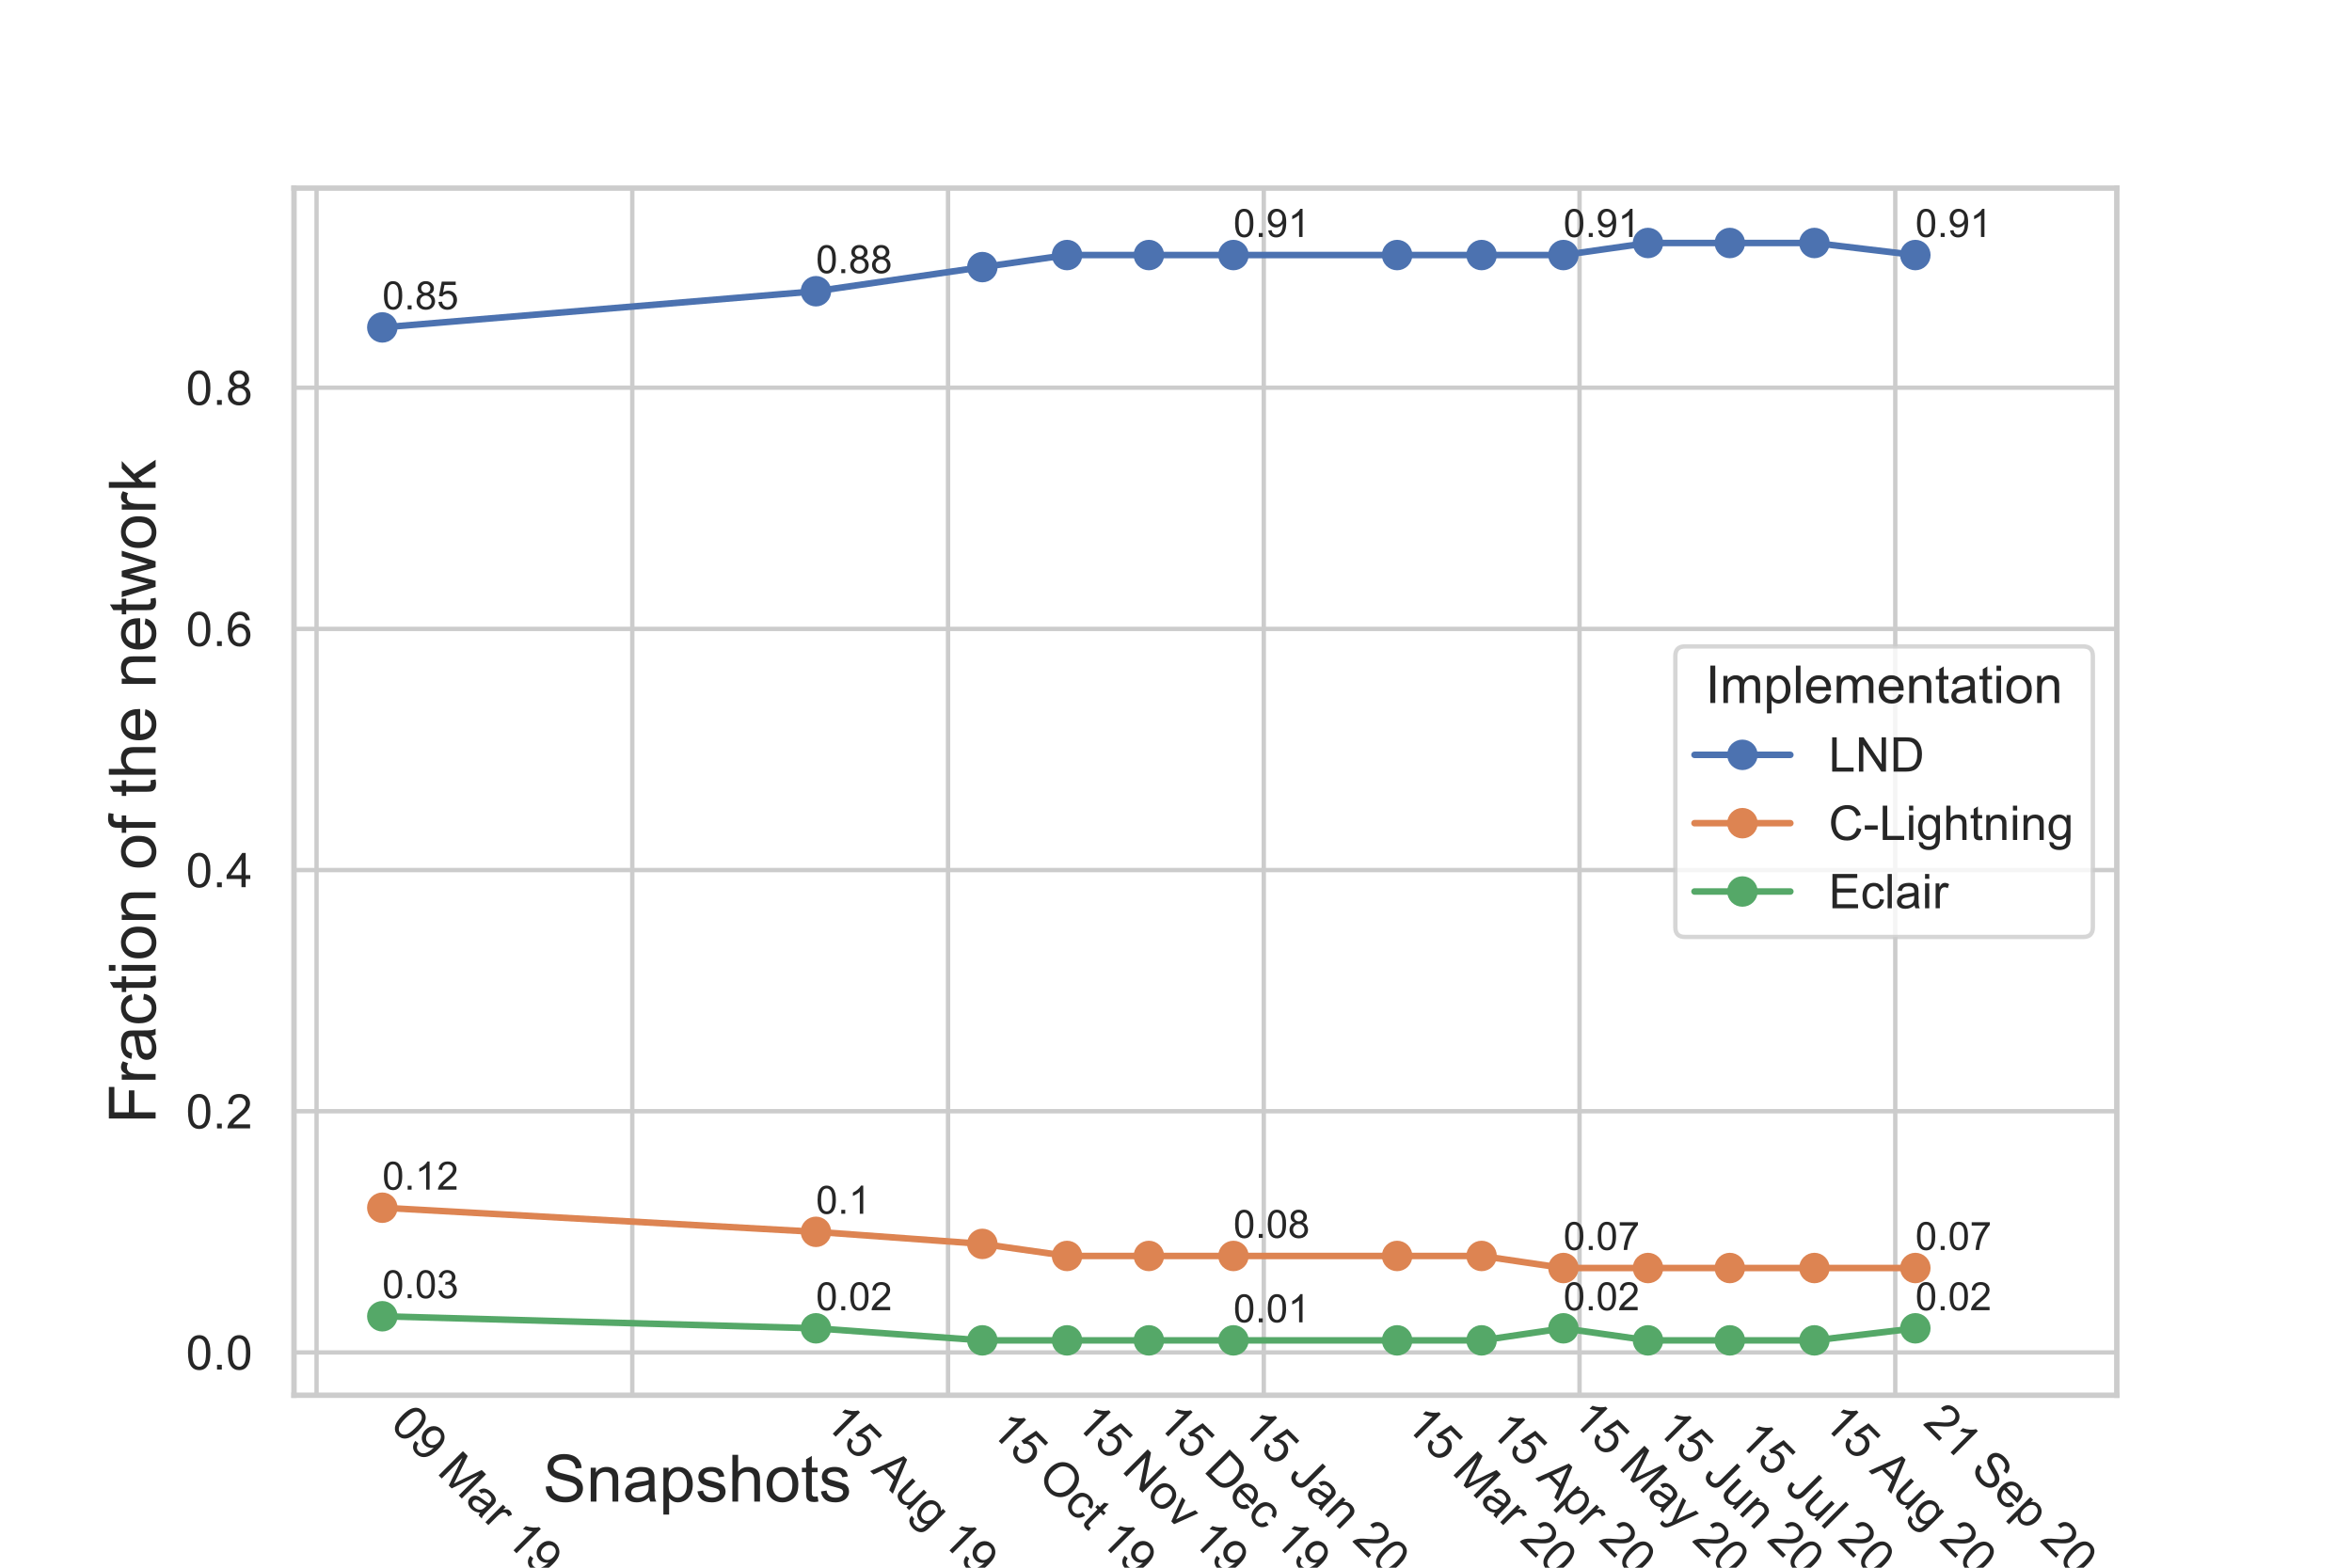 <?xml version="1.0" encoding="utf-8" standalone="no"?>
<!DOCTYPE svg PUBLIC "-//W3C//DTD SVG 1.1//EN"
  "http://www.w3.org/Graphics/SVG/1.1/DTD/svg11.dtd">
<!-- Created with matplotlib (https://matplotlib.org/) -->
<svg height="360pt" version="1.1" viewBox="0 0 540 360" width="540pt" xmlns="http://www.w3.org/2000/svg" xmlns:xlink="http://www.w3.org/1999/xlink">
 <defs>
  <style type="text/css">
*{stroke-linecap:butt;stroke-linejoin:round;white-space:pre;}
  </style>
 </defs>
 <g id="figure_1">
  <g id="patch_1">
   <path d="M 0 360 
L 540 360 
L 540 0 
L 0 0 
z
" style="fill:#ffffff;"/>
  </g>
  <g id="axes_1">
   <g id="patch_2">
    <path d="M 67.5 320.4 
L 486 320.4 
L 486 43.2 
L 67.5 43.2 
z
" style="fill:#ffffff;"/>
   </g>
   <g id="matplotlib.axis_1">
    <g id="xtick_1">
     <g id="line2d_1">
      <path clip-path="url(#pc3c0d8826e)" d="M 72.677 320.4 
L 72.677 43.2 
" style="fill:none;stroke:#cccccc;stroke-linecap:round;"/>
     </g>
    </g>
    <g id="xtick_2">
     <g id="line2d_2">
      <path clip-path="url(#pc3c0d8826e)" d="M 145.17 320.4 
L 145.17 43.2 
" style="fill:none;stroke:#cccccc;stroke-linecap:round;"/>
     </g>
    </g>
    <g id="xtick_3">
     <g id="line2d_3">
      <path clip-path="url(#pc3c0d8826e)" d="M 217.662 320.4 
L 217.662 43.2 
" style="fill:none;stroke:#cccccc;stroke-linecap:round;"/>
     </g>
    </g>
    <g id="xtick_4">
     <g id="line2d_4">
      <path clip-path="url(#pc3c0d8826e)" d="M 290.154 320.4 
L 290.154 43.2 
" style="fill:none;stroke:#cccccc;stroke-linecap:round;"/>
     </g>
    </g>
    <g id="xtick_5">
     <g id="line2d_5">
      <path clip-path="url(#pc3c0d8826e)" d="M 362.647 320.4 
L 362.647 43.2 
" style="fill:none;stroke:#cccccc;stroke-linecap:round;"/>
     </g>
    </g>
    <g id="xtick_6">
     <g id="line2d_6">
      <path clip-path="url(#pc3c0d8826e)" d="M 435.139 320.4 
L 435.139 43.2 
" style="fill:none;stroke:#cccccc;stroke-linecap:round;"/>
     </g>
    </g>
    <g id="text_1">
     <!-- Snapshots                                                         -->
     <defs>
      <path d="M 4.5 23 
L 13.422 23.781 
Q 14.062 18.406 16.375 14.969 
Q 18.703 11.531 23.578 9.406 
Q 28.469 7.281 34.578 7.281 
Q 39.984 7.281 44.141 8.891 
Q 48.297 10.5 50.312 13.297 
Q 52.344 16.109 52.344 19.438 
Q 52.344 22.797 50.391 25.312 
Q 48.438 27.828 43.953 29.547 
Q 41.062 30.672 31.203 33.031 
Q 21.344 35.406 17.391 37.5 
Q 12.25 40.188 9.734 44.156 
Q 7.234 48.141 7.234 53.078 
Q 7.234 58.5 10.297 63.203 
Q 13.375 67.922 19.281 70.359 
Q 25.203 72.797 32.422 72.797 
Q 40.375 72.797 46.453 70.234 
Q 52.547 67.672 55.812 62.688 
Q 59.078 57.719 59.328 51.422 
L 50.25 50.734 
Q 49.516 57.516 45.281 60.984 
Q 41.062 64.453 32.812 64.453 
Q 24.219 64.453 20.281 61.297 
Q 16.359 58.156 16.359 53.719 
Q 16.359 49.859 19.141 47.359 
Q 21.875 44.875 33.422 42.266 
Q 44.969 39.656 49.266 37.703 
Q 55.516 34.812 58.484 30.391 
Q 61.469 25.984 61.469 20.219 
Q 61.469 14.5 58.203 9.438 
Q 54.938 4.391 48.797 1.578 
Q 42.672 -1.219 35.016 -1.219 
Q 25.297 -1.219 18.719 1.609 
Q 12.156 4.438 8.422 10.125 
Q 4.688 15.828 4.5 23 
z
" id="ArialMT-83"/>
      <path d="M 6.594 0 
L 6.594 51.859 
L 14.5 51.859 
L 14.5 44.484 
Q 20.219 53.031 31 53.031 
Q 35.688 53.031 39.625 51.344 
Q 43.562 49.656 45.516 46.922 
Q 47.469 44.188 48.25 40.438 
Q 48.734 37.984 48.734 31.891 
L 48.734 0 
L 39.938 0 
L 39.938 31.547 
Q 39.938 36.922 38.906 39.578 
Q 37.891 42.234 35.281 43.812 
Q 32.672 45.406 29.156 45.406 
Q 23.531 45.406 19.453 41.844 
Q 15.375 38.281 15.375 28.328 
L 15.375 0 
z
" id="ArialMT-110"/>
      <path d="M 40.438 6.391 
Q 35.547 2.25 31.031 0.531 
Q 26.516 -1.172 21.344 -1.172 
Q 12.797 -1.172 8.203 3 
Q 3.609 7.172 3.609 13.672 
Q 3.609 17.484 5.344 20.625 
Q 7.078 23.781 9.891 25.688 
Q 12.703 27.594 16.219 28.562 
Q 18.797 29.25 24.031 29.891 
Q 34.672 31.156 39.703 32.906 
Q 39.75 34.719 39.75 35.203 
Q 39.75 40.578 37.25 42.781 
Q 33.891 45.75 27.25 45.75 
Q 21.047 45.75 18.094 43.578 
Q 15.141 41.406 13.719 35.891 
L 5.125 37.062 
Q 6.297 42.578 8.984 45.969 
Q 11.672 49.359 16.75 51.188 
Q 21.828 53.031 28.516 53.031 
Q 35.156 53.031 39.297 51.469 
Q 43.453 49.906 45.406 47.531 
Q 47.359 45.172 48.141 41.547 
Q 48.578 39.312 48.578 33.453 
L 48.578 21.734 
Q 48.578 9.469 49.141 6.219 
Q 49.703 2.984 51.375 0 
L 42.188 0 
Q 40.828 2.734 40.438 6.391 
z
M 39.703 26.031 
Q 34.906 24.078 25.344 22.703 
Q 19.922 21.922 17.672 20.938 
Q 15.438 19.969 14.203 18.094 
Q 12.984 16.219 12.984 13.922 
Q 12.984 10.406 15.641 8.062 
Q 18.312 5.719 23.438 5.719 
Q 28.516 5.719 32.469 7.938 
Q 36.422 10.156 38.281 14.016 
Q 39.703 17 39.703 22.797 
z
" id="ArialMT-97"/>
      <path d="M 6.594 -19.875 
L 6.594 51.859 
L 14.594 51.859 
L 14.594 45.125 
Q 17.438 49.078 21 51.047 
Q 24.562 53.031 29.641 53.031 
Q 36.281 53.031 41.359 49.609 
Q 46.438 46.188 49.016 39.953 
Q 51.609 33.734 51.609 26.312 
Q 51.609 18.359 48.75 11.984 
Q 45.906 5.609 40.453 2.219 
Q 35.016 -1.172 29 -1.172 
Q 24.609 -1.172 21.109 0.688 
Q 17.625 2.547 15.375 5.375 
L 15.375 -19.875 
z
M 14.547 25.641 
Q 14.547 15.625 18.594 10.844 
Q 22.656 6.062 28.422 6.062 
Q 34.281 6.062 38.453 11.016 
Q 42.625 15.969 42.625 26.375 
Q 42.625 36.281 38.547 41.203 
Q 34.469 46.141 28.812 46.141 
Q 23.188 46.141 18.859 40.891 
Q 14.547 35.641 14.547 25.641 
z
" id="ArialMT-112"/>
      <path d="M 3.078 15.484 
L 11.766 16.844 
Q 12.5 11.625 15.844 8.844 
Q 19.188 6.062 25.203 6.062 
Q 31.25 6.062 34.172 8.516 
Q 37.109 10.984 37.109 14.312 
Q 37.109 17.281 34.516 19 
Q 32.719 20.172 25.531 21.969 
Q 15.875 24.422 12.141 26.203 
Q 8.406 27.984 6.469 31.125 
Q 4.547 34.281 4.547 38.094 
Q 4.547 41.547 6.125 44.5 
Q 7.719 47.469 10.453 49.422 
Q 12.5 50.922 16.031 51.969 
Q 19.578 53.031 23.641 53.031 
Q 29.734 53.031 34.344 51.266 
Q 38.969 49.516 41.156 46.5 
Q 43.359 43.5 44.188 38.484 
L 35.594 37.312 
Q 35.016 41.312 32.203 43.547 
Q 29.391 45.797 24.266 45.797 
Q 18.219 45.797 15.625 43.797 
Q 13.031 41.797 13.031 39.109 
Q 13.031 37.406 14.109 36.031 
Q 15.188 34.625 17.484 33.688 
Q 18.797 33.203 25.25 31.453 
Q 34.578 28.953 38.25 27.359 
Q 41.938 25.781 44.031 22.75 
Q 46.141 19.734 46.141 15.234 
Q 46.141 10.844 43.578 6.953 
Q 41.016 3.078 36.172 0.953 
Q 31.344 -1.172 25.25 -1.172 
Q 15.141 -1.172 9.844 3.031 
Q 4.547 7.234 3.078 15.484 
z
" id="ArialMT-115"/>
      <path d="M 6.594 0 
L 6.594 71.578 
L 15.375 71.578 
L 15.375 45.906 
Q 21.531 53.031 30.906 53.031 
Q 36.672 53.031 40.922 50.75 
Q 45.172 48.484 47 44.484 
Q 48.828 40.484 48.828 32.859 
L 48.828 0 
L 40.047 0 
L 40.047 32.859 
Q 40.047 39.453 37.188 42.453 
Q 34.328 45.453 29.109 45.453 
Q 25.203 45.453 21.75 43.422 
Q 18.312 41.406 16.844 37.938 
Q 15.375 34.469 15.375 28.375 
L 15.375 0 
z
" id="ArialMT-104"/>
      <path d="M 3.328 25.922 
Q 3.328 40.328 11.328 47.266 
Q 18.016 53.031 27.641 53.031 
Q 38.328 53.031 45.109 46.016 
Q 51.906 39.016 51.906 26.656 
Q 51.906 16.656 48.906 10.906 
Q 45.906 5.172 40.156 2 
Q 34.422 -1.172 27.641 -1.172 
Q 16.75 -1.172 10.031 5.812 
Q 3.328 12.797 3.328 25.922 
z
M 12.359 25.922 
Q 12.359 15.969 16.703 11.016 
Q 21.047 6.062 27.641 6.062 
Q 34.188 6.062 38.531 11.031 
Q 42.875 16.016 42.875 26.219 
Q 42.875 35.844 38.5 40.797 
Q 34.125 45.75 27.641 45.75 
Q 21.047 45.75 16.703 40.812 
Q 12.359 35.891 12.359 25.922 
z
" id="ArialMT-111"/>
      <path d="M 25.781 7.859 
L 27.047 0.094 
Q 23.344 -0.688 20.406 -0.688 
Q 15.625 -0.688 12.984 0.828 
Q 10.359 2.344 9.281 4.812 
Q 8.203 7.281 8.203 15.188 
L 8.203 45.016 
L 1.766 45.016 
L 1.766 51.859 
L 8.203 51.859 
L 8.203 64.703 
L 16.938 69.969 
L 16.938 51.859 
L 25.781 51.859 
L 25.781 45.016 
L 16.938 45.016 
L 16.938 14.703 
Q 16.938 10.938 17.406 9.859 
Q 17.875 8.797 18.922 8.156 
Q 19.969 7.516 21.922 7.516 
Q 23.391 7.516 25.781 7.859 
z
" id="ArialMT-116"/>
      <path id="ArialMT-32"/>
     </defs>
     <g style="fill:#262626;" transform="translate(124.629 344.82)scale(0.15 -0.15)">
      <use xlink:href="#ArialMT-83"/>
      <use x="66.699" xlink:href="#ArialMT-110"/>
      <use x="122.314" xlink:href="#ArialMT-97"/>
      <use x="177.93" xlink:href="#ArialMT-112"/>
      <use x="233.545" xlink:href="#ArialMT-115"/>
      <use x="283.545" xlink:href="#ArialMT-104"/>
      <use x="339.16" xlink:href="#ArialMT-111"/>
      <use x="394.775" xlink:href="#ArialMT-116"/>
      <use x="422.559" xlink:href="#ArialMT-115"/>
      <use x="472.559" xlink:href="#ArialMT-32"/>
      <use x="500.342" xlink:href="#ArialMT-32"/>
      <use x="528.125" xlink:href="#ArialMT-32"/>
      <use x="555.908" xlink:href="#ArialMT-32"/>
      <use x="583.691" xlink:href="#ArialMT-32"/>
      <use x="611.475" xlink:href="#ArialMT-32"/>
      <use x="639.258" xlink:href="#ArialMT-32"/>
      <use x="667.041" xlink:href="#ArialMT-32"/>
      <use x="694.824" xlink:href="#ArialMT-32"/>
      <use x="722.607" xlink:href="#ArialMT-32"/>
      <use x="750.391" xlink:href="#ArialMT-32"/>
      <use x="778.174" xlink:href="#ArialMT-32"/>
      <use x="805.957" xlink:href="#ArialMT-32"/>
      <use x="833.74" xlink:href="#ArialMT-32"/>
      <use x="861.523" xlink:href="#ArialMT-32"/>
      <use x="889.307" xlink:href="#ArialMT-32"/>
      <use x="917.09" xlink:href="#ArialMT-32"/>
      <use x="944.873" xlink:href="#ArialMT-32"/>
      <use x="972.656" xlink:href="#ArialMT-32"/>
      <use x="1000.439" xlink:href="#ArialMT-32"/>
      <use x="1028.223" xlink:href="#ArialMT-32"/>
      <use x="1056.006" xlink:href="#ArialMT-32"/>
      <use x="1083.789" xlink:href="#ArialMT-32"/>
      <use x="1111.572" xlink:href="#ArialMT-32"/>
      <use x="1139.355" xlink:href="#ArialMT-32"/>
      <use x="1167.139" xlink:href="#ArialMT-32"/>
      <use x="1194.922" xlink:href="#ArialMT-32"/>
      <use x="1222.705" xlink:href="#ArialMT-32"/>
      <use x="1250.488" xlink:href="#ArialMT-32"/>
      <use x="1278.271" xlink:href="#ArialMT-32"/>
      <use x="1306.055" xlink:href="#ArialMT-32"/>
      <use x="1333.838" xlink:href="#ArialMT-32"/>
      <use x="1361.621" xlink:href="#ArialMT-32"/>
      <use x="1389.404" xlink:href="#ArialMT-32"/>
      <use x="1417.188" xlink:href="#ArialMT-32"/>
      <use x="1444.971" xlink:href="#ArialMT-32"/>
      <use x="1472.754" xlink:href="#ArialMT-32"/>
      <use x="1500.537" xlink:href="#ArialMT-32"/>
      <use x="1528.32" xlink:href="#ArialMT-32"/>
      <use x="1556.104" xlink:href="#ArialMT-32"/>
      <use x="1583.887" xlink:href="#ArialMT-32"/>
      <use x="1611.67" xlink:href="#ArialMT-32"/>
      <use x="1639.453" xlink:href="#ArialMT-32"/>
      <use x="1667.236" xlink:href="#ArialMT-32"/>
      <use x="1695.02" xlink:href="#ArialMT-32"/>
      <use x="1722.803" xlink:href="#ArialMT-32"/>
      <use x="1750.586" xlink:href="#ArialMT-32"/>
      <use x="1778.369" xlink:href="#ArialMT-32"/>
      <use x="1806.152" xlink:href="#ArialMT-32"/>
      <use x="1833.936" xlink:href="#ArialMT-32"/>
      <use x="1861.719" xlink:href="#ArialMT-32"/>
      <use x="1889.502" xlink:href="#ArialMT-32"/>
      <use x="1917.285" xlink:href="#ArialMT-32"/>
      <use x="1945.068" xlink:href="#ArialMT-32"/>
      <use x="1972.852" xlink:href="#ArialMT-32"/>
      <use x="2000.635" xlink:href="#ArialMT-32"/>
     </g>
    </g>
   </g>
   <g id="matplotlib.axis_2">
    <g id="ytick_1">
     <g id="line2d_7">
      <path clip-path="url(#pc3c0d8826e)" d="M 67.5 310.569 
L 486 310.569 
" style="fill:none;stroke:#cccccc;stroke-linecap:round;"/>
     </g>
     <g id="text_2">
      <!-- 0.0 -->
      <defs>
       <path d="M 4.156 35.297 
Q 4.156 48 6.766 55.734 
Q 9.375 63.484 14.516 67.672 
Q 19.672 71.875 27.484 71.875 
Q 33.25 71.875 37.594 69.547 
Q 41.938 67.234 44.766 62.859 
Q 47.609 58.5 49.219 52.219 
Q 50.828 45.953 50.828 35.297 
Q 50.828 22.703 48.234 14.969 
Q 45.656 7.234 40.5 3 
Q 35.359 -1.219 27.484 -1.219 
Q 17.141 -1.219 11.234 6.203 
Q 4.156 15.141 4.156 35.297 
z
M 13.188 35.297 
Q 13.188 17.672 17.312 11.828 
Q 21.438 6 27.484 6 
Q 33.547 6 37.672 11.859 
Q 41.797 17.719 41.797 35.297 
Q 41.797 52.984 37.672 58.781 
Q 33.547 64.594 27.391 64.594 
Q 21.344 64.594 17.719 59.469 
Q 13.188 52.938 13.188 35.297 
z
" id="ArialMT-48"/>
       <path d="M 9.078 0 
L 9.078 10.016 
L 19.094 10.016 
L 19.094 0 
z
" id="ArialMT-46"/>
      </defs>
      <g style="fill:#262626;" transform="translate(42.71 314.506)scale(0.11 -0.11)">
       <use xlink:href="#ArialMT-48"/>
       <use x="55.615" xlink:href="#ArialMT-46"/>
       <use x="83.398" xlink:href="#ArialMT-48"/>
      </g>
     </g>
    </g>
    <g id="ytick_2">
     <g id="line2d_8">
      <path clip-path="url(#pc3c0d8826e)" d="M 67.5 255.185 
L 486 255.185 
" style="fill:none;stroke:#cccccc;stroke-linecap:round;"/>
     </g>
     <g id="text_3">
      <!-- 0.2 -->
      <defs>
       <path d="M 50.344 8.453 
L 50.344 0 
L 3.031 0 
Q 2.938 3.172 4.047 6.109 
Q 5.859 10.938 9.828 15.625 
Q 13.812 20.312 21.344 26.469 
Q 33.016 36.031 37.109 41.625 
Q 41.219 47.219 41.219 52.203 
Q 41.219 57.422 37.469 61 
Q 33.734 64.594 27.734 64.594 
Q 21.391 64.594 17.578 60.781 
Q 13.766 56.984 13.719 50.25 
L 4.688 51.172 
Q 5.609 61.281 11.656 66.578 
Q 17.719 71.875 27.938 71.875 
Q 38.234 71.875 44.234 66.156 
Q 50.25 60.453 50.25 52 
Q 50.25 47.703 48.484 43.547 
Q 46.734 39.406 42.656 34.812 
Q 38.578 30.219 29.109 22.219 
Q 21.188 15.578 18.938 13.203 
Q 16.703 10.844 15.234 8.453 
z
" id="ArialMT-50"/>
      </defs>
      <g style="fill:#262626;" transform="translate(42.71 259.121)scale(0.11 -0.11)">
       <use xlink:href="#ArialMT-48"/>
       <use x="55.615" xlink:href="#ArialMT-46"/>
       <use x="83.398" xlink:href="#ArialMT-50"/>
      </g>
     </g>
    </g>
    <g id="ytick_3">
     <g id="line2d_9">
      <path clip-path="url(#pc3c0d8826e)" d="M 67.5 199.8 
L 486 199.8 
" style="fill:none;stroke:#cccccc;stroke-linecap:round;"/>
     </g>
     <g id="text_4">
      <!-- 0.4 -->
      <defs>
       <path d="M 32.328 0 
L 32.328 17.141 
L 1.266 17.141 
L 1.266 25.203 
L 33.938 71.578 
L 41.109 71.578 
L 41.109 25.203 
L 50.781 25.203 
L 50.781 17.141 
L 41.109 17.141 
L 41.109 0 
z
M 32.328 25.203 
L 32.328 57.469 
L 9.906 25.203 
z
" id="ArialMT-52"/>
      </defs>
      <g style="fill:#262626;" transform="translate(42.71 203.737)scale(0.11 -0.11)">
       <use xlink:href="#ArialMT-48"/>
       <use x="55.615" xlink:href="#ArialMT-46"/>
       <use x="83.398" xlink:href="#ArialMT-52"/>
      </g>
     </g>
    </g>
    <g id="ytick_4">
     <g id="line2d_10">
      <path clip-path="url(#pc3c0d8826e)" d="M 67.5 144.415 
L 486 144.415 
" style="fill:none;stroke:#cccccc;stroke-linecap:round;"/>
     </g>
     <g id="text_5">
      <!-- 0.6 -->
      <defs>
       <path d="M 49.75 54.047 
L 41.016 53.375 
Q 39.844 58.547 37.703 60.891 
Q 34.125 64.656 28.906 64.656 
Q 24.703 64.656 21.531 62.312 
Q 17.391 59.281 14.984 53.469 
Q 12.594 47.656 12.5 36.922 
Q 15.672 41.75 20.266 44.094 
Q 24.859 46.438 29.891 46.438 
Q 38.672 46.438 44.844 39.969 
Q 51.031 33.5 51.031 23.25 
Q 51.031 16.5 48.125 10.719 
Q 45.219 4.938 40.141 1.859 
Q 35.062 -1.219 28.609 -1.219 
Q 17.625 -1.219 10.688 6.859 
Q 3.766 14.938 3.766 33.5 
Q 3.766 54.25 11.422 63.672 
Q 18.109 71.875 29.438 71.875 
Q 37.891 71.875 43.281 67.141 
Q 48.688 62.406 49.75 54.047 
z
M 13.875 23.188 
Q 13.875 18.656 15.797 14.5 
Q 17.719 10.359 21.188 8.172 
Q 24.656 6 28.469 6 
Q 34.031 6 38.031 10.484 
Q 42.047 14.984 42.047 22.703 
Q 42.047 30.125 38.078 34.391 
Q 34.125 38.672 28.125 38.672 
Q 22.172 38.672 18.016 34.391 
Q 13.875 30.125 13.875 23.188 
z
" id="ArialMT-54"/>
      </defs>
      <g style="fill:#262626;" transform="translate(42.71 148.352)scale(0.11 -0.11)">
       <use xlink:href="#ArialMT-48"/>
       <use x="55.615" xlink:href="#ArialMT-46"/>
       <use x="83.398" xlink:href="#ArialMT-54"/>
      </g>
     </g>
    </g>
    <g id="ytick_5">
     <g id="line2d_11">
      <path clip-path="url(#pc3c0d8826e)" d="M 67.5 89.031 
L 486 89.031 
" style="fill:none;stroke:#cccccc;stroke-linecap:round;"/>
     </g>
     <g id="text_6">
      <!-- 0.8 -->
      <defs>
       <path d="M 17.672 38.812 
Q 12.203 40.828 9.562 44.531 
Q 6.938 48.25 6.938 53.422 
Q 6.938 61.234 12.547 66.547 
Q 18.172 71.875 27.484 71.875 
Q 36.859 71.875 42.578 66.422 
Q 48.297 60.984 48.297 53.172 
Q 48.297 48.188 45.672 44.5 
Q 43.062 40.828 37.75 38.812 
Q 44.344 36.672 47.781 31.875 
Q 51.219 27.094 51.219 20.453 
Q 51.219 11.281 44.719 5.031 
Q 38.234 -1.219 27.641 -1.219 
Q 17.047 -1.219 10.547 5.047 
Q 4.047 11.328 4.047 20.703 
Q 4.047 27.688 7.594 32.391 
Q 11.141 37.109 17.672 38.812 
z
M 15.922 53.719 
Q 15.922 48.641 19.188 45.406 
Q 22.469 42.188 27.688 42.188 
Q 32.766 42.188 36.016 45.375 
Q 39.266 48.578 39.266 53.219 
Q 39.266 58.062 35.906 61.359 
Q 32.562 64.656 27.594 64.656 
Q 22.562 64.656 19.234 61.422 
Q 15.922 58.203 15.922 53.719 
z
M 13.094 20.656 
Q 13.094 16.891 14.875 13.375 
Q 16.656 9.859 20.172 7.922 
Q 23.688 6 27.734 6 
Q 34.031 6 38.125 10.047 
Q 42.234 14.109 42.234 20.359 
Q 42.234 26.703 38.016 30.859 
Q 33.797 35.016 27.438 35.016 
Q 21.234 35.016 17.156 30.906 
Q 13.094 26.812 13.094 20.656 
z
" id="ArialMT-56"/>
      </defs>
      <g style="fill:#262626;" transform="translate(42.71 92.968)scale(0.11 -0.11)">
       <use xlink:href="#ArialMT-48"/>
       <use x="55.615" xlink:href="#ArialMT-46"/>
       <use x="83.398" xlink:href="#ArialMT-56"/>
      </g>
     </g>
    </g>
    <g id="text_7">
     <!-- Fraction of the network -->
     <defs>
      <path d="M 8.203 0 
L 8.203 71.578 
L 56.5 71.578 
L 56.5 63.141 
L 17.672 63.141 
L 17.672 40.969 
L 51.266 40.969 
L 51.266 32.516 
L 17.672 32.516 
L 17.672 0 
z
" id="ArialMT-70"/>
      <path d="M 6.5 0 
L 6.5 51.859 
L 14.406 51.859 
L 14.406 44 
Q 17.438 49.516 20 51.266 
Q 22.562 53.031 25.641 53.031 
Q 30.078 53.031 34.672 50.203 
L 31.641 42.047 
Q 28.422 43.953 25.203 43.953 
Q 22.312 43.953 20.016 42.219 
Q 17.719 40.484 16.75 37.406 
Q 15.281 32.719 15.281 27.156 
L 15.281 0 
z
" id="ArialMT-114"/>
      <path d="M 40.438 19 
L 49.078 17.875 
Q 47.656 8.938 41.812 3.875 
Q 35.984 -1.172 27.484 -1.172 
Q 16.844 -1.172 10.375 5.781 
Q 3.906 12.75 3.906 25.734 
Q 3.906 34.125 6.688 40.422 
Q 9.469 46.734 15.156 49.875 
Q 20.844 53.031 27.547 53.031 
Q 35.984 53.031 41.359 48.75 
Q 46.734 44.484 48.25 36.625 
L 39.703 35.297 
Q 38.484 40.531 35.375 43.156 
Q 32.281 45.797 27.875 45.797 
Q 21.234 45.797 17.078 41.031 
Q 12.938 36.281 12.938 25.984 
Q 12.938 15.531 16.938 10.797 
Q 20.953 6.062 27.391 6.062 
Q 32.562 6.062 36.031 9.234 
Q 39.5 12.406 40.438 19 
z
" id="ArialMT-99"/>
      <path d="M 6.641 61.469 
L 6.641 71.578 
L 15.438 71.578 
L 15.438 61.469 
z
M 6.641 0 
L 6.641 51.859 
L 15.438 51.859 
L 15.438 0 
z
" id="ArialMT-105"/>
      <path d="M 8.688 0 
L 8.688 45.016 
L 0.922 45.016 
L 0.922 51.859 
L 8.688 51.859 
L 8.688 57.375 
Q 8.688 62.594 9.625 65.141 
Q 10.891 68.562 14.078 70.672 
Q 17.281 72.797 23.047 72.797 
Q 26.766 72.797 31.25 71.922 
L 29.938 64.266 
Q 27.203 64.75 24.75 64.75 
Q 20.75 64.75 19.094 63.031 
Q 17.438 61.328 17.438 56.641 
L 17.438 51.859 
L 27.547 51.859 
L 27.547 45.016 
L 17.438 45.016 
L 17.438 0 
z
" id="ArialMT-102"/>
      <path d="M 42.094 16.703 
L 51.172 15.578 
Q 49.031 7.625 43.219 3.219 
Q 37.406 -1.172 28.375 -1.172 
Q 17 -1.172 10.328 5.828 
Q 3.656 12.844 3.656 25.484 
Q 3.656 38.578 10.391 45.797 
Q 17.141 53.031 27.875 53.031 
Q 38.281 53.031 44.875 45.953 
Q 51.469 38.875 51.469 26.031 
Q 51.469 25.25 51.422 23.688 
L 12.75 23.688 
Q 13.234 15.141 17.578 10.594 
Q 21.922 6.062 28.422 6.062 
Q 33.25 6.062 36.672 8.594 
Q 40.094 11.141 42.094 16.703 
z
M 13.234 30.906 
L 42.188 30.906 
Q 41.609 37.453 38.875 40.719 
Q 34.672 45.797 27.984 45.797 
Q 21.922 45.797 17.797 41.75 
Q 13.672 37.703 13.234 30.906 
z
" id="ArialMT-101"/>
      <path d="M 16.156 0 
L 0.297 51.859 
L 9.375 51.859 
L 17.625 21.922 
L 20.703 10.797 
Q 20.906 11.625 23.391 21.484 
L 31.641 51.859 
L 40.672 51.859 
L 48.438 21.781 
L 51.031 11.859 
L 54 21.875 
L 62.891 51.859 
L 71.438 51.859 
L 55.219 0 
L 46.094 0 
L 37.844 31.062 
L 35.844 39.891 
L 25.344 0 
z
" id="ArialMT-119"/>
      <path d="M 6.641 0 
L 6.641 71.578 
L 15.438 71.578 
L 15.438 30.766 
L 36.234 51.859 
L 47.609 51.859 
L 27.781 32.625 
L 49.609 0 
L 38.766 0 
L 21.625 26.516 
L 15.438 20.562 
L 15.438 0 
z
" id="ArialMT-107"/>
     </defs>
     <g style="fill:#262626;" transform="translate(35.729 258.08)rotate(-90)scale(0.15 -0.15)">
      <use xlink:href="#ArialMT-70"/>
      <use x="61.084" xlink:href="#ArialMT-114"/>
      <use x="94.385" xlink:href="#ArialMT-97"/>
      <use x="150" xlink:href="#ArialMT-99"/>
      <use x="200" xlink:href="#ArialMT-116"/>
      <use x="227.783" xlink:href="#ArialMT-105"/>
      <use x="250" xlink:href="#ArialMT-111"/>
      <use x="305.615" xlink:href="#ArialMT-110"/>
      <use x="361.23" xlink:href="#ArialMT-32"/>
      <use x="389.014" xlink:href="#ArialMT-111"/>
      <use x="444.629" xlink:href="#ArialMT-102"/>
      <use x="472.412" xlink:href="#ArialMT-32"/>
      <use x="500.195" xlink:href="#ArialMT-116"/>
      <use x="527.979" xlink:href="#ArialMT-104"/>
      <use x="583.594" xlink:href="#ArialMT-101"/>
      <use x="639.209" xlink:href="#ArialMT-32"/>
      <use x="666.992" xlink:href="#ArialMT-110"/>
      <use x="722.607" xlink:href="#ArialMT-101"/>
      <use x="778.223" xlink:href="#ArialMT-116"/>
      <use x="806.006" xlink:href="#ArialMT-119"/>
      <use x="878.223" xlink:href="#ArialMT-111"/>
      <use x="933.838" xlink:href="#ArialMT-114"/>
      <use x="967.139" xlink:href="#ArialMT-107"/>
     </g>
    </g>
   </g>
   <g id="line2d_12">
    <path clip-path="url(#pc3c0d8826e)" d="M 87.773 75.185 
L 187.334 66.877 
L 225.54 61.338 
L 244.983 58.569 
L 263.773 58.569 
L 283.189 58.569 
L 320.769 58.569 
L 340.16 58.569 
L 358.95 58.569 
L 378.366 55.8 
L 397.156 55.8 
L 416.572 55.8 
L 439.747 58.569 
" style="fill:none;stroke:#4c72b0;stroke-linecap:round;stroke-width:1.5;"/>
    <defs>
     <path d="M 0 3 
C 0.796 3 1.559 2.684 2.121 2.121 
C 2.684 1.559 3 0.796 3 0 
C 3 -0.796 2.684 -1.559 2.121 -2.121 
C 1.559 -2.684 0.796 -3 0 -3 
C -0.796 -3 -1.559 -2.684 -2.121 -2.121 
C -2.684 -1.559 -3 -0.796 -3 0 
C -3 0.796 -2.684 1.559 -2.121 2.121 
C -1.559 2.684 -0.796 3 0 3 
z
" id="mf9fa10dd32" style="stroke:#4c72b0;"/>
    </defs>
    <g clip-path="url(#pc3c0d8826e)">
     <use style="fill:#4c72b0;stroke:#4c72b0;" x="87.773" xlink:href="#mf9fa10dd32" y="75.185"/>
     <use style="fill:#4c72b0;stroke:#4c72b0;" x="187.334" xlink:href="#mf9fa10dd32" y="66.877"/>
     <use style="fill:#4c72b0;stroke:#4c72b0;" x="225.54" xlink:href="#mf9fa10dd32" y="61.338"/>
     <use style="fill:#4c72b0;stroke:#4c72b0;" x="244.983" xlink:href="#mf9fa10dd32" y="58.569"/>
     <use style="fill:#4c72b0;stroke:#4c72b0;" x="263.773" xlink:href="#mf9fa10dd32" y="58.569"/>
     <use style="fill:#4c72b0;stroke:#4c72b0;" x="283.189" xlink:href="#mf9fa10dd32" y="58.569"/>
     <use style="fill:#4c72b0;stroke:#4c72b0;" x="320.769" xlink:href="#mf9fa10dd32" y="58.569"/>
     <use style="fill:#4c72b0;stroke:#4c72b0;" x="340.16" xlink:href="#mf9fa10dd32" y="58.569"/>
     <use style="fill:#4c72b0;stroke:#4c72b0;" x="358.95" xlink:href="#mf9fa10dd32" y="58.569"/>
     <use style="fill:#4c72b0;stroke:#4c72b0;" x="378.366" xlink:href="#mf9fa10dd32" y="55.8"/>
     <use style="fill:#4c72b0;stroke:#4c72b0;" x="397.156" xlink:href="#mf9fa10dd32" y="55.8"/>
     <use style="fill:#4c72b0;stroke:#4c72b0;" x="416.572" xlink:href="#mf9fa10dd32" y="55.8"/>
     <use style="fill:#4c72b0;stroke:#4c72b0;" x="439.747" xlink:href="#mf9fa10dd32" y="58.569"/>
    </g>
   </g>
   <g id="line2d_13">
    <path clip-path="url(#pc3c0d8826e)" d="M 87.773 277.338 
L 187.334 282.877 
L 225.54 285.646 
L 244.983 288.415 
L 263.773 288.415 
L 283.189 288.415 
L 320.769 288.415 
L 340.16 288.415 
L 358.95 291.185 
L 378.366 291.185 
L 397.156 291.185 
L 416.572 291.185 
L 439.747 291.185 
" style="fill:none;stroke:#dd8452;stroke-linecap:round;stroke-width:1.5;"/>
    <defs>
     <path d="M 0 3 
C 0.796 3 1.559 2.684 2.121 2.121 
C 2.684 1.559 3 0.796 3 0 
C 3 -0.796 2.684 -1.559 2.121 -2.121 
C 1.559 -2.684 0.796 -3 0 -3 
C -0.796 -3 -1.559 -2.684 -2.121 -2.121 
C -2.684 -1.559 -3 -0.796 -3 0 
C -3 0.796 -2.684 1.559 -2.121 2.121 
C -1.559 2.684 -0.796 3 0 3 
z
" id="m4d0314f1f1" style="stroke:#dd8452;"/>
    </defs>
    <g clip-path="url(#pc3c0d8826e)">
     <use style="fill:#dd8452;stroke:#dd8452;" x="87.773" xlink:href="#m4d0314f1f1" y="277.338"/>
     <use style="fill:#dd8452;stroke:#dd8452;" x="187.334" xlink:href="#m4d0314f1f1" y="282.877"/>
     <use style="fill:#dd8452;stroke:#dd8452;" x="225.54" xlink:href="#m4d0314f1f1" y="285.646"/>
     <use style="fill:#dd8452;stroke:#dd8452;" x="244.983" xlink:href="#m4d0314f1f1" y="288.415"/>
     <use style="fill:#dd8452;stroke:#dd8452;" x="263.773" xlink:href="#m4d0314f1f1" y="288.415"/>
     <use style="fill:#dd8452;stroke:#dd8452;" x="283.189" xlink:href="#m4d0314f1f1" y="288.415"/>
     <use style="fill:#dd8452;stroke:#dd8452;" x="320.769" xlink:href="#m4d0314f1f1" y="288.415"/>
     <use style="fill:#dd8452;stroke:#dd8452;" x="340.16" xlink:href="#m4d0314f1f1" y="288.415"/>
     <use style="fill:#dd8452;stroke:#dd8452;" x="358.95" xlink:href="#m4d0314f1f1" y="291.185"/>
     <use style="fill:#dd8452;stroke:#dd8452;" x="378.366" xlink:href="#m4d0314f1f1" y="291.185"/>
     <use style="fill:#dd8452;stroke:#dd8452;" x="397.156" xlink:href="#m4d0314f1f1" y="291.185"/>
     <use style="fill:#dd8452;stroke:#dd8452;" x="416.572" xlink:href="#m4d0314f1f1" y="291.185"/>
     <use style="fill:#dd8452;stroke:#dd8452;" x="439.747" xlink:href="#m4d0314f1f1" y="291.185"/>
    </g>
   </g>
   <g id="line2d_14">
    <path clip-path="url(#pc3c0d8826e)" d="M 87.773 302.262 
L 187.334 305.031 
L 225.54 307.8 
L 244.983 307.8 
L 263.773 307.8 
L 283.189 307.8 
L 320.769 307.8 
L 340.16 307.8 
L 358.95 305.031 
L 378.366 307.8 
L 397.156 307.8 
L 416.572 307.8 
L 439.747 305.031 
" style="fill:none;stroke:#55a868;stroke-linecap:round;stroke-width:1.5;"/>
    <defs>
     <path d="M 0 3 
C 0.796 3 1.559 2.684 2.121 2.121 
C 2.684 1.559 3 0.796 3 0 
C 3 -0.796 2.684 -1.559 2.121 -2.121 
C 1.559 -2.684 0.796 -3 0 -3 
C -0.796 -3 -1.559 -2.684 -2.121 -2.121 
C -2.684 -1.559 -3 -0.796 -3 0 
C -3 0.796 -2.684 1.559 -2.121 2.121 
C -1.559 2.684 -0.796 3 0 3 
z
" id="mbaae4a6a21" style="stroke:#55a868;"/>
    </defs>
    <g clip-path="url(#pc3c0d8826e)">
     <use style="fill:#55a868;stroke:#55a868;" x="87.773" xlink:href="#mbaae4a6a21" y="302.262"/>
     <use style="fill:#55a868;stroke:#55a868;" x="187.334" xlink:href="#mbaae4a6a21" y="305.031"/>
     <use style="fill:#55a868;stroke:#55a868;" x="225.54" xlink:href="#mbaae4a6a21" y="307.8"/>
     <use style="fill:#55a868;stroke:#55a868;" x="244.983" xlink:href="#mbaae4a6a21" y="307.8"/>
     <use style="fill:#55a868;stroke:#55a868;" x="263.773" xlink:href="#mbaae4a6a21" y="307.8"/>
     <use style="fill:#55a868;stroke:#55a868;" x="283.189" xlink:href="#mbaae4a6a21" y="307.8"/>
     <use style="fill:#55a868;stroke:#55a868;" x="320.769" xlink:href="#mbaae4a6a21" y="307.8"/>
     <use style="fill:#55a868;stroke:#55a868;" x="340.16" xlink:href="#mbaae4a6a21" y="307.8"/>
     <use style="fill:#55a868;stroke:#55a868;" x="358.95" xlink:href="#mbaae4a6a21" y="305.031"/>
     <use style="fill:#55a868;stroke:#55a868;" x="378.366" xlink:href="#mbaae4a6a21" y="307.8"/>
     <use style="fill:#55a868;stroke:#55a868;" x="397.156" xlink:href="#mbaae4a6a21" y="307.8"/>
     <use style="fill:#55a868;stroke:#55a868;" x="416.572" xlink:href="#mbaae4a6a21" y="307.8"/>
     <use style="fill:#55a868;stroke:#55a868;" x="439.747" xlink:href="#mbaae4a6a21" y="305.031"/>
    </g>
   </g>
   <g id="patch_3">
    <path d="M 67.5 320.4 
L 67.5 43.2 
" style="fill:none;stroke:#cccccc;stroke-linecap:square;stroke-linejoin:miter;stroke-width:1.25;"/>
   </g>
   <g id="patch_4">
    <path d="M 486 320.4 
L 486 43.2 
" style="fill:none;stroke:#cccccc;stroke-linecap:square;stroke-linejoin:miter;stroke-width:1.25;"/>
   </g>
   <g id="patch_5">
    <path d="M 67.5 320.4 
L 486 320.4 
" style="fill:none;stroke:#cccccc;stroke-linecap:square;stroke-linejoin:miter;stroke-width:1.25;"/>
   </g>
   <g id="patch_6">
    <path d="M 67.5 43.2 
L 486 43.2 
" style="fill:none;stroke:#cccccc;stroke-linecap:square;stroke-linejoin:miter;stroke-width:1.25;"/>
   </g>
   <g id="text_8">
    <!-- 0.85 -->
    <defs>
     <path d="M 4.156 18.75 
L 13.375 19.531 
Q 14.406 12.797 18.141 9.391 
Q 21.875 6 27.156 6 
Q 33.5 6 37.891 10.781 
Q 42.281 15.578 42.281 23.484 
Q 42.281 31 38.062 35.344 
Q 33.844 39.703 27 39.703 
Q 22.75 39.703 19.328 37.766 
Q 15.922 35.844 13.969 32.766 
L 5.719 33.844 
L 12.641 70.609 
L 48.25 70.609 
L 48.25 62.203 
L 19.672 62.203 
L 15.828 42.969 
Q 22.266 47.469 29.344 47.469 
Q 38.719 47.469 45.156 40.969 
Q 51.609 34.469 51.609 24.266 
Q 51.609 14.547 45.953 7.469 
Q 39.062 -1.219 27.156 -1.219 
Q 17.391 -1.219 11.203 4.25 
Q 5.031 9.719 4.156 18.75 
z
" id="ArialMT-53"/>
    </defs>
    <g style="fill:#262626;" transform="translate(87.773 71.031)scale(0.09 -0.09)">
     <use xlink:href="#ArialMT-48"/>
     <use x="55.615" xlink:href="#ArialMT-46"/>
     <use x="83.398" xlink:href="#ArialMT-56"/>
     <use x="139.014" xlink:href="#ArialMT-53"/>
    </g>
   </g>
   <g id="text_9">
    <!-- 0.88 -->
    <g style="fill:#262626;" transform="translate(187.334 62.723)scale(0.09 -0.09)">
     <use xlink:href="#ArialMT-48"/>
     <use x="55.615" xlink:href="#ArialMT-46"/>
     <use x="83.398" xlink:href="#ArialMT-56"/>
     <use x="139.014" xlink:href="#ArialMT-56"/>
    </g>
   </g>
   <g id="text_10">
    <!-- 0.91 -->
    <defs>
     <path d="M 5.469 16.547 
L 13.922 17.328 
Q 14.984 11.375 18.016 8.688 
Q 21.047 6 25.781 6 
Q 29.828 6 32.875 7.859 
Q 35.938 9.719 37.891 12.812 
Q 39.844 15.922 41.156 21.188 
Q 42.484 26.469 42.484 31.938 
Q 42.484 32.516 42.438 33.688 
Q 39.797 29.5 35.234 26.875 
Q 30.672 24.266 25.344 24.266 
Q 16.453 24.266 10.297 30.703 
Q 4.156 37.156 4.156 47.703 
Q 4.156 58.594 10.578 65.234 
Q 17 71.875 26.656 71.875 
Q 33.641 71.875 39.422 68.109 
Q 45.219 64.359 48.219 57.391 
Q 51.219 50.438 51.219 37.25 
Q 51.219 23.531 48.234 15.406 
Q 45.266 7.281 39.375 3.031 
Q 33.5 -1.219 25.594 -1.219 
Q 17.188 -1.219 11.859 3.438 
Q 6.547 8.109 5.469 16.547 
z
M 41.453 48.141 
Q 41.453 55.719 37.422 60.156 
Q 33.406 64.594 27.734 64.594 
Q 21.875 64.594 17.531 59.812 
Q 13.188 55.031 13.188 47.406 
Q 13.188 40.578 17.312 36.297 
Q 21.438 32.031 27.484 32.031 
Q 33.594 32.031 37.516 36.297 
Q 41.453 40.578 41.453 48.141 
z
" id="ArialMT-57"/>
     <path d="M 37.25 0 
L 28.469 0 
L 28.469 56 
Q 25.297 52.984 20.141 49.953 
Q 14.984 46.922 10.891 45.406 
L 10.891 53.906 
Q 18.266 57.375 23.781 62.297 
Q 29.297 67.234 31.594 71.875 
L 37.25 71.875 
z
" id="ArialMT-49"/>
    </defs>
    <g style="fill:#262626;" transform="translate(283.189 54.415)scale(0.09 -0.09)">
     <use xlink:href="#ArialMT-48"/>
     <use x="55.615" xlink:href="#ArialMT-46"/>
     <use x="83.398" xlink:href="#ArialMT-57"/>
     <use x="139.014" xlink:href="#ArialMT-49"/>
    </g>
   </g>
   <g id="text_11">
    <!-- 0.91 -->
    <g style="fill:#262626;" transform="translate(358.95 54.415)scale(0.09 -0.09)">
     <use xlink:href="#ArialMT-48"/>
     <use x="55.615" xlink:href="#ArialMT-46"/>
     <use x="83.398" xlink:href="#ArialMT-57"/>
     <use x="139.014" xlink:href="#ArialMT-49"/>
    </g>
   </g>
   <g id="text_12">
    <!-- 0.91 -->
    <g style="fill:#262626;" transform="translate(439.747 54.415)scale(0.09 -0.09)">
     <use xlink:href="#ArialMT-48"/>
     <use x="55.615" xlink:href="#ArialMT-46"/>
     <use x="83.398" xlink:href="#ArialMT-57"/>
     <use x="139.014" xlink:href="#ArialMT-49"/>
    </g>
   </g>
   <g id="text_13">
    <!-- 0.12 -->
    <g style="fill:#262626;" transform="translate(87.773 273.185)scale(0.09 -0.09)">
     <use xlink:href="#ArialMT-48"/>
     <use x="55.615" xlink:href="#ArialMT-46"/>
     <use x="83.398" xlink:href="#ArialMT-49"/>
     <use x="139.014" xlink:href="#ArialMT-50"/>
    </g>
   </g>
   <g id="text_14">
    <!-- 0.1 -->
    <g style="fill:#262626;" transform="translate(187.334 278.723)scale(0.09 -0.09)">
     <use xlink:href="#ArialMT-48"/>
     <use x="55.615" xlink:href="#ArialMT-46"/>
     <use x="83.398" xlink:href="#ArialMT-49"/>
    </g>
   </g>
   <g id="text_15">
    <!-- 0.08 -->
    <g style="fill:#262626;" transform="translate(283.189 284.262)scale(0.09 -0.09)">
     <use xlink:href="#ArialMT-48"/>
     <use x="55.615" xlink:href="#ArialMT-46"/>
     <use x="83.398" xlink:href="#ArialMT-48"/>
     <use x="139.014" xlink:href="#ArialMT-56"/>
    </g>
   </g>
   <g id="text_16">
    <!-- 0.07 -->
    <defs>
     <path d="M 4.734 62.203 
L 4.734 70.656 
L 51.078 70.656 
L 51.078 63.812 
Q 44.234 56.547 37.516 44.484 
Q 30.812 32.422 27.156 19.672 
Q 24.516 10.688 23.781 0 
L 14.75 0 
Q 14.891 8.453 18.062 20.406 
Q 21.234 32.375 27.172 43.484 
Q 33.109 54.594 39.797 62.203 
z
" id="ArialMT-55"/>
    </defs>
    <g style="fill:#262626;" transform="translate(358.95 287.031)scale(0.09 -0.09)">
     <use xlink:href="#ArialMT-48"/>
     <use x="55.615" xlink:href="#ArialMT-46"/>
     <use x="83.398" xlink:href="#ArialMT-48"/>
     <use x="139.014" xlink:href="#ArialMT-55"/>
    </g>
   </g>
   <g id="text_17">
    <!-- 0.07 -->
    <g style="fill:#262626;" transform="translate(439.747 287.031)scale(0.09 -0.09)">
     <use xlink:href="#ArialMT-48"/>
     <use x="55.615" xlink:href="#ArialMT-46"/>
     <use x="83.398" xlink:href="#ArialMT-48"/>
     <use x="139.014" xlink:href="#ArialMT-55"/>
    </g>
   </g>
   <g id="text_18">
    <!-- 0.03 -->
    <defs>
     <path d="M 4.203 18.891 
L 12.984 20.062 
Q 14.5 12.594 18.141 9.297 
Q 21.781 6 27 6 
Q 33.203 6 37.469 10.297 
Q 41.75 14.594 41.75 20.953 
Q 41.75 27 37.797 30.922 
Q 33.844 34.859 27.734 34.859 
Q 25.25 34.859 21.531 33.891 
L 22.516 41.609 
Q 23.391 41.5 23.922 41.5 
Q 29.547 41.5 34.031 44.422 
Q 38.531 47.359 38.531 53.469 
Q 38.531 58.297 35.25 61.469 
Q 31.984 64.656 26.812 64.656 
Q 21.688 64.656 18.266 61.422 
Q 14.844 58.203 13.875 51.766 
L 5.078 53.328 
Q 6.688 62.156 12.391 67.016 
Q 18.109 71.875 26.609 71.875 
Q 32.469 71.875 37.391 69.359 
Q 42.328 66.844 44.938 62.5 
Q 47.562 58.156 47.562 53.266 
Q 47.562 48.641 45.062 44.828 
Q 42.578 41.016 37.703 38.766 
Q 44.047 37.312 47.562 32.688 
Q 51.078 28.078 51.078 21.141 
Q 51.078 11.766 44.234 5.25 
Q 37.406 -1.266 26.953 -1.266 
Q 17.531 -1.266 11.297 4.344 
Q 5.078 9.969 4.203 18.891 
z
" id="ArialMT-51"/>
    </defs>
    <g style="fill:#262626;" transform="translate(87.773 298.108)scale(0.09 -0.09)">
     <use xlink:href="#ArialMT-48"/>
     <use x="55.615" xlink:href="#ArialMT-46"/>
     <use x="83.398" xlink:href="#ArialMT-48"/>
     <use x="139.014" xlink:href="#ArialMT-51"/>
    </g>
   </g>
   <g id="text_19">
    <!-- 0.02 -->
    <g style="fill:#262626;" transform="translate(187.334 300.877)scale(0.09 -0.09)">
     <use xlink:href="#ArialMT-48"/>
     <use x="55.615" xlink:href="#ArialMT-46"/>
     <use x="83.398" xlink:href="#ArialMT-48"/>
     <use x="139.014" xlink:href="#ArialMT-50"/>
    </g>
   </g>
   <g id="text_20">
    <!-- 0.01 -->
    <g style="fill:#262626;" transform="translate(283.189 303.646)scale(0.09 -0.09)">
     <use xlink:href="#ArialMT-48"/>
     <use x="55.615" xlink:href="#ArialMT-46"/>
     <use x="83.398" xlink:href="#ArialMT-48"/>
     <use x="139.014" xlink:href="#ArialMT-49"/>
    </g>
   </g>
   <g id="text_21">
    <!-- 0.02 -->
    <g style="fill:#262626;" transform="translate(358.95 300.877)scale(0.09 -0.09)">
     <use xlink:href="#ArialMT-48"/>
     <use x="55.615" xlink:href="#ArialMT-46"/>
     <use x="83.398" xlink:href="#ArialMT-48"/>
     <use x="139.014" xlink:href="#ArialMT-50"/>
    </g>
   </g>
   <g id="text_22">
    <!-- 0.02 -->
    <g style="fill:#262626;" transform="translate(439.747 300.877)scale(0.09 -0.09)">
     <use xlink:href="#ArialMT-48"/>
     <use x="55.615" xlink:href="#ArialMT-46"/>
     <use x="83.398" xlink:href="#ArialMT-48"/>
     <use x="139.014" xlink:href="#ArialMT-50"/>
    </g>
   </g>
   <g id="text_23">
    <!-- 09 Mar 19 -->
    <defs>
     <path d="M 7.422 0 
L 7.422 71.578 
L 21.688 71.578 
L 38.625 20.906 
Q 40.969 13.812 42.047 10.297 
Q 43.266 14.203 45.844 21.781 
L 62.984 71.578 
L 75.734 71.578 
L 75.734 0 
L 66.609 0 
L 66.609 59.906 
L 45.797 0 
L 37.25 0 
L 16.547 60.938 
L 16.547 0 
z
" id="ArialMT-77"/>
    </defs>
    <g style="fill:#262626;" transform="translate(89.319 327.423)rotate(-315)scale(0.11 -0.11)">
     <use xlink:href="#ArialMT-48"/>
     <use x="55.615" xlink:href="#ArialMT-57"/>
     <use x="111.23" xlink:href="#ArialMT-32"/>
     <use x="139.014" xlink:href="#ArialMT-77"/>
     <use x="222.314" xlink:href="#ArialMT-97"/>
     <use x="277.93" xlink:href="#ArialMT-114"/>
     <use x="311.23" xlink:href="#ArialMT-32"/>
     <use x="339.014" xlink:href="#ArialMT-49"/>
     <use x="394.629" xlink:href="#ArialMT-57"/>
    </g>
   </g>
   <g id="text_24">
    <!-- 15 Aug 19 -->
    <defs>
     <path d="M -0.141 0 
L 27.344 71.578 
L 37.547 71.578 
L 66.844 0 
L 56.062 0 
L 47.703 21.688 
L 17.781 21.688 
L 9.906 0 
z
M 20.516 29.391 
L 44.781 29.391 
L 37.312 49.219 
Q 33.891 58.25 32.234 64.062 
Q 30.859 57.172 28.375 50.391 
z
" id="ArialMT-65"/>
     <path d="M 40.578 0 
L 40.578 7.625 
Q 34.516 -1.172 24.125 -1.172 
Q 19.531 -1.172 15.547 0.578 
Q 11.578 2.344 9.641 5 
Q 7.719 7.672 6.938 11.531 
Q 6.391 14.109 6.391 19.734 
L 6.391 51.859 
L 15.188 51.859 
L 15.188 23.094 
Q 15.188 16.219 15.719 13.812 
Q 16.547 10.359 19.234 8.375 
Q 21.922 6.391 25.875 6.391 
Q 29.828 6.391 33.297 8.422 
Q 36.766 10.453 38.203 13.938 
Q 39.656 17.438 39.656 24.078 
L 39.656 51.859 
L 48.438 51.859 
L 48.438 0 
z
" id="ArialMT-117"/>
     <path d="M 4.984 -4.297 
L 13.531 -5.562 
Q 14.062 -9.516 16.5 -11.328 
Q 19.781 -13.766 25.438 -13.766 
Q 31.547 -13.766 34.859 -11.328 
Q 38.188 -8.891 39.359 -4.5 
Q 40.047 -1.812 39.984 6.781 
Q 34.234 0 25.641 0 
Q 14.938 0 9.078 7.719 
Q 3.219 15.438 3.219 26.219 
Q 3.219 33.641 5.906 39.906 
Q 8.594 46.188 13.688 49.609 
Q 18.797 53.031 25.688 53.031 
Q 34.859 53.031 40.828 45.609 
L 40.828 51.859 
L 48.922 51.859 
L 48.922 7.031 
Q 48.922 -5.078 46.453 -10.125 
Q 44 -15.188 38.641 -18.109 
Q 33.297 -21.047 25.484 -21.047 
Q 16.219 -21.047 10.5 -16.875 
Q 4.781 -12.703 4.984 -4.297 
z
M 12.25 26.859 
Q 12.25 16.656 16.297 11.969 
Q 20.359 7.281 26.469 7.281 
Q 32.516 7.281 36.609 11.938 
Q 40.719 16.609 40.719 26.562 
Q 40.719 36.078 36.5 40.906 
Q 32.281 45.75 26.312 45.75 
Q 20.453 45.75 16.344 40.984 
Q 12.25 36.234 12.25 26.859 
z
" id="ArialMT-103"/>
    </defs>
    <g style="fill:#262626;" transform="translate(188.971 327.022)rotate(-315)scale(0.11 -0.11)">
     <use xlink:href="#ArialMT-49"/>
     <use x="55.615" xlink:href="#ArialMT-53"/>
     <use x="111.23" xlink:href="#ArialMT-32"/>
     <use x="138.936" xlink:href="#ArialMT-65"/>
     <use x="205.635" xlink:href="#ArialMT-117"/>
     <use x="261.25" xlink:href="#ArialMT-103"/>
     <use x="316.865" xlink:href="#ArialMT-32"/>
     <use x="344.648" xlink:href="#ArialMT-49"/>
     <use x="400.264" xlink:href="#ArialMT-57"/>
    </g>
   </g>
   <g id="text_25">
    <!-- 15 Oct 19 -->
    <defs>
     <path d="M 4.828 34.859 
Q 4.828 52.688 14.391 62.766 
Q 23.969 72.859 39.109 72.859 
Q 49.031 72.859 56.984 68.109 
Q 64.938 63.375 69.109 54.906 
Q 73.297 46.438 73.297 35.688 
Q 73.297 24.812 68.891 16.219 
Q 64.5 7.625 56.438 3.203 
Q 48.391 -1.219 39.062 -1.219 
Q 28.953 -1.219 20.984 3.656 
Q 13.031 8.547 8.922 16.984 
Q 4.828 25.438 4.828 34.859 
z
M 14.594 34.719 
Q 14.594 21.781 21.547 14.328 
Q 28.516 6.891 39.016 6.891 
Q 49.703 6.891 56.609 14.406 
Q 63.531 21.922 63.531 35.75 
Q 63.531 44.484 60.578 51 
Q 57.625 57.516 51.922 61.109 
Q 46.234 64.703 39.156 64.703 
Q 29.109 64.703 21.844 57.781 
Q 14.594 50.875 14.594 34.719 
z
" id="ArialMT-79"/>
    </defs>
    <g style="fill:#262626;" transform="translate(227.086 328.717)rotate(-315)scale(0.11 -0.11)">
     <use xlink:href="#ArialMT-49"/>
     <use x="55.615" xlink:href="#ArialMT-53"/>
     <use x="111.23" xlink:href="#ArialMT-32"/>
     <use x="139.014" xlink:href="#ArialMT-79"/>
     <use x="216.797" xlink:href="#ArialMT-99"/>
     <use x="266.797" xlink:href="#ArialMT-116"/>
     <use x="294.58" xlink:href="#ArialMT-32"/>
     <use x="322.363" xlink:href="#ArialMT-49"/>
     <use x="377.979" xlink:href="#ArialMT-57"/>
    </g>
   </g>
   <g id="text_26">
    <!-- 15 Nov 19 -->
    <defs>
     <path d="M 7.625 0 
L 7.625 71.578 
L 17.328 71.578 
L 54.938 15.375 
L 54.938 71.578 
L 64.016 71.578 
L 64.016 0 
L 54.297 0 
L 16.703 56.25 
L 16.703 0 
z
" id="ArialMT-78"/>
     <path d="M 21 0 
L 1.266 51.859 
L 10.547 51.859 
L 21.688 20.797 
Q 23.484 15.766 25 10.359 
Q 26.172 14.453 28.266 20.219 
L 39.797 51.859 
L 48.828 51.859 
L 29.203 0 
z
" id="ArialMT-118"/>
    </defs>
    <g style="fill:#262626;" transform="translate(246.529 326.985)rotate(-315)scale(0.11 -0.11)">
     <use xlink:href="#ArialMT-49"/>
     <use x="55.615" xlink:href="#ArialMT-53"/>
     <use x="111.23" xlink:href="#ArialMT-32"/>
     <use x="139.014" xlink:href="#ArialMT-78"/>
     <use x="211.23" xlink:href="#ArialMT-111"/>
     <use x="266.846" xlink:href="#ArialMT-118"/>
     <use x="316.846" xlink:href="#ArialMT-32"/>
     <use x="344.629" xlink:href="#ArialMT-49"/>
     <use x="400.244" xlink:href="#ArialMT-57"/>
    </g>
   </g>
   <g id="text_27">
    <!-- 15 Dec 19 -->
    <defs>
     <path d="M 7.719 0 
L 7.719 71.578 
L 32.375 71.578 
Q 40.719 71.578 45.125 70.562 
Q 51.266 69.141 55.609 65.438 
Q 61.281 60.641 64.078 53.188 
Q 66.891 45.75 66.891 36.188 
Q 66.891 28.031 64.984 21.734 
Q 63.094 15.438 60.109 11.297 
Q 57.125 7.172 53.578 4.797 
Q 50.047 2.438 45.047 1.219 
Q 40.047 0 33.547 0 
z
M 17.188 8.453 
L 32.469 8.453 
Q 39.547 8.453 43.578 9.766 
Q 47.609 11.078 50 13.484 
Q 53.375 16.844 55.25 22.531 
Q 57.125 28.219 57.125 36.328 
Q 57.125 47.562 53.438 53.594 
Q 49.75 59.625 44.484 61.672 
Q 40.672 63.141 32.234 63.141 
L 17.188 63.141 
z
" id="ArialMT-68"/>
    </defs>
    <g style="fill:#262626;" transform="translate(265.319 326.985)rotate(-315)scale(0.11 -0.11)">
     <use xlink:href="#ArialMT-49"/>
     <use x="55.615" xlink:href="#ArialMT-53"/>
     <use x="111.23" xlink:href="#ArialMT-32"/>
     <use x="139.014" xlink:href="#ArialMT-68"/>
     <use x="211.23" xlink:href="#ArialMT-101"/>
     <use x="266.846" xlink:href="#ArialMT-99"/>
     <use x="316.846" xlink:href="#ArialMT-32"/>
     <use x="344.629" xlink:href="#ArialMT-49"/>
     <use x="400.244" xlink:href="#ArialMT-57"/>
    </g>
   </g>
   <g id="text_28">
    <!-- 15 Jan 20 -->
    <defs>
     <path d="M 2.875 20.312 
L 11.422 21.484 
Q 11.766 13.281 14.5 10.25 
Q 17.234 7.234 22.078 7.234 
Q 25.641 7.234 28.219 8.859 
Q 30.812 10.5 31.781 13.297 
Q 32.766 16.109 32.766 22.266 
L 32.766 71.578 
L 42.234 71.578 
L 42.234 22.797 
Q 42.234 13.812 40.062 8.875 
Q 37.891 3.953 33.172 1.359 
Q 28.469 -1.219 22.125 -1.219 
Q 12.703 -1.219 7.688 4.203 
Q 2.688 9.625 2.875 20.312 
z
" id="ArialMT-74"/>
    </defs>
    <g style="fill:#262626;" transform="translate(284.735 328.277)rotate(-315)scale(0.11 -0.11)">
     <use xlink:href="#ArialMT-49"/>
     <use x="55.615" xlink:href="#ArialMT-53"/>
     <use x="111.23" xlink:href="#ArialMT-32"/>
     <use x="139.014" xlink:href="#ArialMT-74"/>
     <use x="189.014" xlink:href="#ArialMT-97"/>
     <use x="244.629" xlink:href="#ArialMT-110"/>
     <use x="300.244" xlink:href="#ArialMT-32"/>
     <use x="328.027" xlink:href="#ArialMT-50"/>
     <use x="383.643" xlink:href="#ArialMT-48"/>
    </g>
   </g>
   <g id="text_29">
    <!-- 15 Mar 20 -->
    <g style="fill:#262626;" transform="translate(322.315 327.423)rotate(-315)scale(0.11 -0.11)">
     <use xlink:href="#ArialMT-49"/>
     <use x="55.615" xlink:href="#ArialMT-53"/>
     <use x="111.23" xlink:href="#ArialMT-32"/>
     <use x="139.014" xlink:href="#ArialMT-77"/>
     <use x="222.314" xlink:href="#ArialMT-97"/>
     <use x="277.93" xlink:href="#ArialMT-114"/>
     <use x="311.23" xlink:href="#ArialMT-32"/>
     <use x="339.014" xlink:href="#ArialMT-50"/>
     <use x="394.629" xlink:href="#ArialMT-48"/>
    </g>
   </g>
   <g id="text_30">
    <!-- 15 Apr 20 -->
    <g style="fill:#262626;" transform="translate(341.705 328.72)rotate(-315)scale(0.11 -0.11)">
     <use xlink:href="#ArialMT-49"/>
     <use x="55.615" xlink:href="#ArialMT-53"/>
     <use x="111.23" xlink:href="#ArialMT-32"/>
     <use x="138.936" xlink:href="#ArialMT-65"/>
     <use x="205.635" xlink:href="#ArialMT-112"/>
     <use x="261.25" xlink:href="#ArialMT-114"/>
     <use x="294.551" xlink:href="#ArialMT-32"/>
     <use x="322.334" xlink:href="#ArialMT-50"/>
     <use x="377.949" xlink:href="#ArialMT-48"/>
    </g>
   </g>
   <g id="text_31">
    <!-- 15 May 20 -->
    <defs>
     <path d="M 6.203 -19.969 
L 5.219 -11.719 
Q 8.109 -12.5 10.25 -12.5 
Q 13.188 -12.5 14.938 -11.516 
Q 16.703 -10.547 17.828 -8.797 
Q 18.656 -7.469 20.516 -2.25 
Q 20.75 -1.516 21.297 -0.094 
L 1.609 51.859 
L 11.078 51.859 
L 21.875 21.828 
Q 23.969 16.109 25.641 9.812 
Q 27.156 15.875 29.25 21.625 
L 40.328 51.859 
L 49.125 51.859 
L 29.391 -0.875 
Q 26.219 -9.422 24.469 -12.641 
Q 22.125 -17 19.094 -19.016 
Q 16.062 -21.047 11.859 -21.047 
Q 9.328 -21.047 6.203 -19.969 
z
" id="ArialMT-121"/>
    </defs>
    <g style="fill:#262626;" transform="translate(360.587 326.161)rotate(-315)scale(0.11 -0.11)">
     <use xlink:href="#ArialMT-49"/>
     <use x="55.615" xlink:href="#ArialMT-53"/>
     <use x="111.23" xlink:href="#ArialMT-32"/>
     <use x="139.014" xlink:href="#ArialMT-77"/>
     <use x="222.314" xlink:href="#ArialMT-97"/>
     <use x="277.93" xlink:href="#ArialMT-121"/>
     <use x="327.93" xlink:href="#ArialMT-32"/>
     <use x="355.713" xlink:href="#ArialMT-50"/>
     <use x="411.328" xlink:href="#ArialMT-48"/>
    </g>
   </g>
   <g id="text_32">
    <!-- 15 Jun 20 -->
    <g style="fill:#262626;" transform="translate(379.912 328.277)rotate(-315)scale(0.11 -0.11)">
     <use xlink:href="#ArialMT-49"/>
     <use x="55.615" xlink:href="#ArialMT-53"/>
     <use x="111.23" xlink:href="#ArialMT-32"/>
     <use x="139.014" xlink:href="#ArialMT-74"/>
     <use x="189.014" xlink:href="#ArialMT-117"/>
     <use x="244.629" xlink:href="#ArialMT-110"/>
     <use x="300.244" xlink:href="#ArialMT-32"/>
     <use x="328.027" xlink:href="#ArialMT-50"/>
     <use x="383.643" xlink:href="#ArialMT-48"/>
    </g>
   </g>
   <g id="text_33">
    <!-- 15 Jul 20 -->
    <defs>
     <path d="M 6.391 0 
L 6.391 71.578 
L 15.188 71.578 
L 15.188 0 
z
" id="ArialMT-108"/>
    </defs>
    <g style="fill:#262626;" transform="translate(398.702 330.874)rotate(-315)scale(0.11 -0.11)">
     <use xlink:href="#ArialMT-49"/>
     <use x="55.615" xlink:href="#ArialMT-53"/>
     <use x="111.23" xlink:href="#ArialMT-32"/>
     <use x="139.014" xlink:href="#ArialMT-74"/>
     <use x="189.014" xlink:href="#ArialMT-117"/>
     <use x="244.629" xlink:href="#ArialMT-108"/>
     <use x="266.846" xlink:href="#ArialMT-32"/>
     <use x="294.629" xlink:href="#ArialMT-50"/>
     <use x="350.244" xlink:href="#ArialMT-48"/>
    </g>
   </g>
   <g id="text_34">
    <!-- 15 Aug 20 -->
    <g style="fill:#262626;" transform="translate(418.209 327.022)rotate(-315)scale(0.11 -0.11)">
     <use xlink:href="#ArialMT-49"/>
     <use x="55.615" xlink:href="#ArialMT-53"/>
     <use x="111.23" xlink:href="#ArialMT-32"/>
     <use x="138.936" xlink:href="#ArialMT-65"/>
     <use x="205.635" xlink:href="#ArialMT-117"/>
     <use x="261.25" xlink:href="#ArialMT-103"/>
     <use x="316.865" xlink:href="#ArialMT-32"/>
     <use x="344.648" xlink:href="#ArialMT-50"/>
     <use x="400.264" xlink:href="#ArialMT-48"/>
    </g>
   </g>
   <g id="text_35">
    <!-- 21 Sep 20 -->
    <g style="fill:#262626;" transform="translate(441.292 326.978)rotate(-315)scale(0.11 -0.11)">
     <use xlink:href="#ArialMT-50"/>
     <use x="55.615" xlink:href="#ArialMT-49"/>
     <use x="111.23" xlink:href="#ArialMT-32"/>
     <use x="139.014" xlink:href="#ArialMT-83"/>
     <use x="205.713" xlink:href="#ArialMT-101"/>
     <use x="261.328" xlink:href="#ArialMT-112"/>
     <use x="316.943" xlink:href="#ArialMT-32"/>
     <use x="344.727" xlink:href="#ArialMT-50"/>
     <use x="400.342" xlink:href="#ArialMT-48"/>
    </g>
   </g>
   <g id="legend_1">
    <g id="patch_7">
     <path d="M 386.847 215.158 
L 478.3 215.158 
Q 480.5 215.158 480.5 212.958 
L 480.5 150.642 
Q 480.5 148.442 478.3 148.442 
L 386.847 148.442 
Q 384.647 148.442 384.647 150.642 
L 384.647 212.958 
Q 384.647 215.158 386.847 215.158 
z
" style="fill:#ffffff;opacity:0.8;stroke:#cccccc;stroke-linejoin:miter;"/>
    </g>
    <g id="text_36">
     <!-- Implementation -->
     <defs>
      <path d="M 9.328 0 
L 9.328 71.578 
L 18.797 71.578 
L 18.797 0 
z
" id="ArialMT-73"/>
      <path d="M 6.594 0 
L 6.594 51.859 
L 14.453 51.859 
L 14.453 44.578 
Q 16.891 48.391 20.938 50.703 
Q 25 53.031 30.172 53.031 
Q 35.938 53.031 39.625 50.641 
Q 43.312 48.25 44.828 43.953 
Q 50.984 53.031 60.844 53.031 
Q 68.562 53.031 72.703 48.75 
Q 76.859 44.484 76.859 35.594 
L 76.859 0 
L 68.109 0 
L 68.109 32.672 
Q 68.109 37.938 67.25 40.25 
Q 66.406 42.578 64.156 43.984 
Q 61.922 45.406 58.891 45.406 
Q 53.422 45.406 49.797 41.766 
Q 46.188 38.141 46.188 30.125 
L 46.188 0 
L 37.406 0 
L 37.406 33.688 
Q 37.406 39.547 35.25 42.469 
Q 33.109 45.406 28.219 45.406 
Q 24.516 45.406 21.359 43.453 
Q 18.219 41.5 16.797 37.734 
Q 15.375 33.984 15.375 26.906 
L 15.375 0 
z
" id="ArialMT-109"/>
     </defs>
     <g style="fill:#262626;" transform="translate(391.555 161.431)scale(0.12 -0.12)">
      <use xlink:href="#ArialMT-73"/>
      <use x="27.783" xlink:href="#ArialMT-109"/>
      <use x="111.084" xlink:href="#ArialMT-112"/>
      <use x="166.699" xlink:href="#ArialMT-108"/>
      <use x="188.916" xlink:href="#ArialMT-101"/>
      <use x="244.531" xlink:href="#ArialMT-109"/>
      <use x="327.832" xlink:href="#ArialMT-101"/>
      <use x="383.447" xlink:href="#ArialMT-110"/>
      <use x="439.062" xlink:href="#ArialMT-116"/>
      <use x="466.846" xlink:href="#ArialMT-97"/>
      <use x="522.461" xlink:href="#ArialMT-116"/>
      <use x="550.244" xlink:href="#ArialMT-105"/>
      <use x="572.461" xlink:href="#ArialMT-111"/>
      <use x="628.076" xlink:href="#ArialMT-110"/>
     </g>
    </g>
    <g id="line2d_15">
     <path d="M 389.047 173.34 
L 411.047 173.34 
" style="fill:none;stroke:#4c72b0;stroke-linecap:round;stroke-width:1.5;"/>
    </g>
    <g id="line2d_16">
     <g>
      <use style="fill:#4c72b0;stroke:#4c72b0;" x="400.047" xlink:href="#mf9fa10dd32" y="173.34"/>
     </g>
    </g>
    <g id="text_37">
     <!-- LND -->
     <defs>
      <path d="M 7.328 0 
L 7.328 71.578 
L 16.797 71.578 
L 16.797 8.453 
L 52.047 8.453 
L 52.047 0 
z
" id="ArialMT-76"/>
     </defs>
     <g style="fill:#262626;" transform="translate(419.847 177.19)scale(0.11 -0.11)">
      <use xlink:href="#ArialMT-76"/>
      <use x="55.615" xlink:href="#ArialMT-78"/>
      <use x="127.832" xlink:href="#ArialMT-68"/>
     </g>
    </g>
    <g id="line2d_17">
     <path d="M 389.047 189.033 
L 411.047 189.033 
" style="fill:none;stroke:#dd8452;stroke-linecap:round;stroke-width:1.5;"/>
    </g>
    <g id="line2d_18">
     <g>
      <use style="fill:#dd8452;stroke:#dd8452;" x="400.047" xlink:href="#m4d0314f1f1" y="189.033"/>
     </g>
    </g>
    <g id="text_38">
     <!-- C-Lightning -->
     <defs>
      <path d="M 58.797 25.094 
L 68.266 22.703 
Q 65.281 11.031 57.547 4.906 
Q 49.812 -1.219 38.625 -1.219 
Q 27.047 -1.219 19.797 3.484 
Q 12.547 8.203 8.766 17.141 
Q 4.984 26.078 4.984 36.328 
Q 4.984 47.516 9.25 55.828 
Q 13.531 64.156 21.406 68.469 
Q 29.297 72.797 38.766 72.797 
Q 49.516 72.797 56.828 67.328 
Q 64.156 61.859 67.047 51.953 
L 57.719 49.75 
Q 55.219 57.562 50.484 61.125 
Q 45.75 64.703 38.578 64.703 
Q 30.328 64.703 24.781 60.734 
Q 19.234 56.781 16.984 50.109 
Q 14.75 43.453 14.75 36.375 
Q 14.75 27.25 17.406 20.438 
Q 20.062 13.625 25.672 10.25 
Q 31.297 6.891 37.844 6.891 
Q 45.797 6.891 51.312 11.469 
Q 56.844 16.062 58.797 25.094 
z
" id="ArialMT-67"/>
      <path d="M 3.172 21.484 
L 3.172 30.328 
L 30.172 30.328 
L 30.172 21.484 
z
" id="ArialMT-45"/>
     </defs>
     <g style="fill:#262626;" transform="translate(419.847 192.883)scale(0.11 -0.11)">
      <use xlink:href="#ArialMT-67"/>
      <use x="72.217" xlink:href="#ArialMT-45"/>
      <use x="105.518" xlink:href="#ArialMT-76"/>
      <use x="161.133" xlink:href="#ArialMT-105"/>
      <use x="183.35" xlink:href="#ArialMT-103"/>
      <use x="238.965" xlink:href="#ArialMT-104"/>
      <use x="294.58" xlink:href="#ArialMT-116"/>
      <use x="322.363" xlink:href="#ArialMT-110"/>
      <use x="377.979" xlink:href="#ArialMT-105"/>
      <use x="400.195" xlink:href="#ArialMT-110"/>
      <use x="455.811" xlink:href="#ArialMT-103"/>
     </g>
    </g>
    <g id="line2d_19">
     <path d="M 389.047 204.722 
L 411.047 204.722 
" style="fill:none;stroke:#55a868;stroke-linecap:round;stroke-width:1.5;"/>
    </g>
    <g id="line2d_20">
     <g>
      <use style="fill:#55a868;stroke:#55a868;" x="400.047" xlink:href="#mbaae4a6a21" y="204.722"/>
     </g>
    </g>
    <g id="text_39">
     <!-- Eclair -->
     <defs>
      <path d="M 7.906 0 
L 7.906 71.578 
L 59.672 71.578 
L 59.672 63.141 
L 17.391 63.141 
L 17.391 41.219 
L 56.984 41.219 
L 56.984 32.812 
L 17.391 32.812 
L 17.391 8.453 
L 61.328 8.453 
L 61.328 0 
z
" id="ArialMT-69"/>
     </defs>
     <g style="fill:#262626;" transform="translate(419.847 208.572)scale(0.11 -0.11)">
      <use xlink:href="#ArialMT-69"/>
      <use x="66.699" xlink:href="#ArialMT-99"/>
      <use x="116.699" xlink:href="#ArialMT-108"/>
      <use x="138.916" xlink:href="#ArialMT-97"/>
      <use x="194.531" xlink:href="#ArialMT-105"/>
      <use x="216.748" xlink:href="#ArialMT-114"/>
     </g>
    </g>
   </g>
  </g>
 </g>
 <defs>
  <clipPath id="pc3c0d8826e">
   <rect height="277.2" width="418.5" x="67.5" y="43.2"/>
  </clipPath>
 </defs>
</svg>
